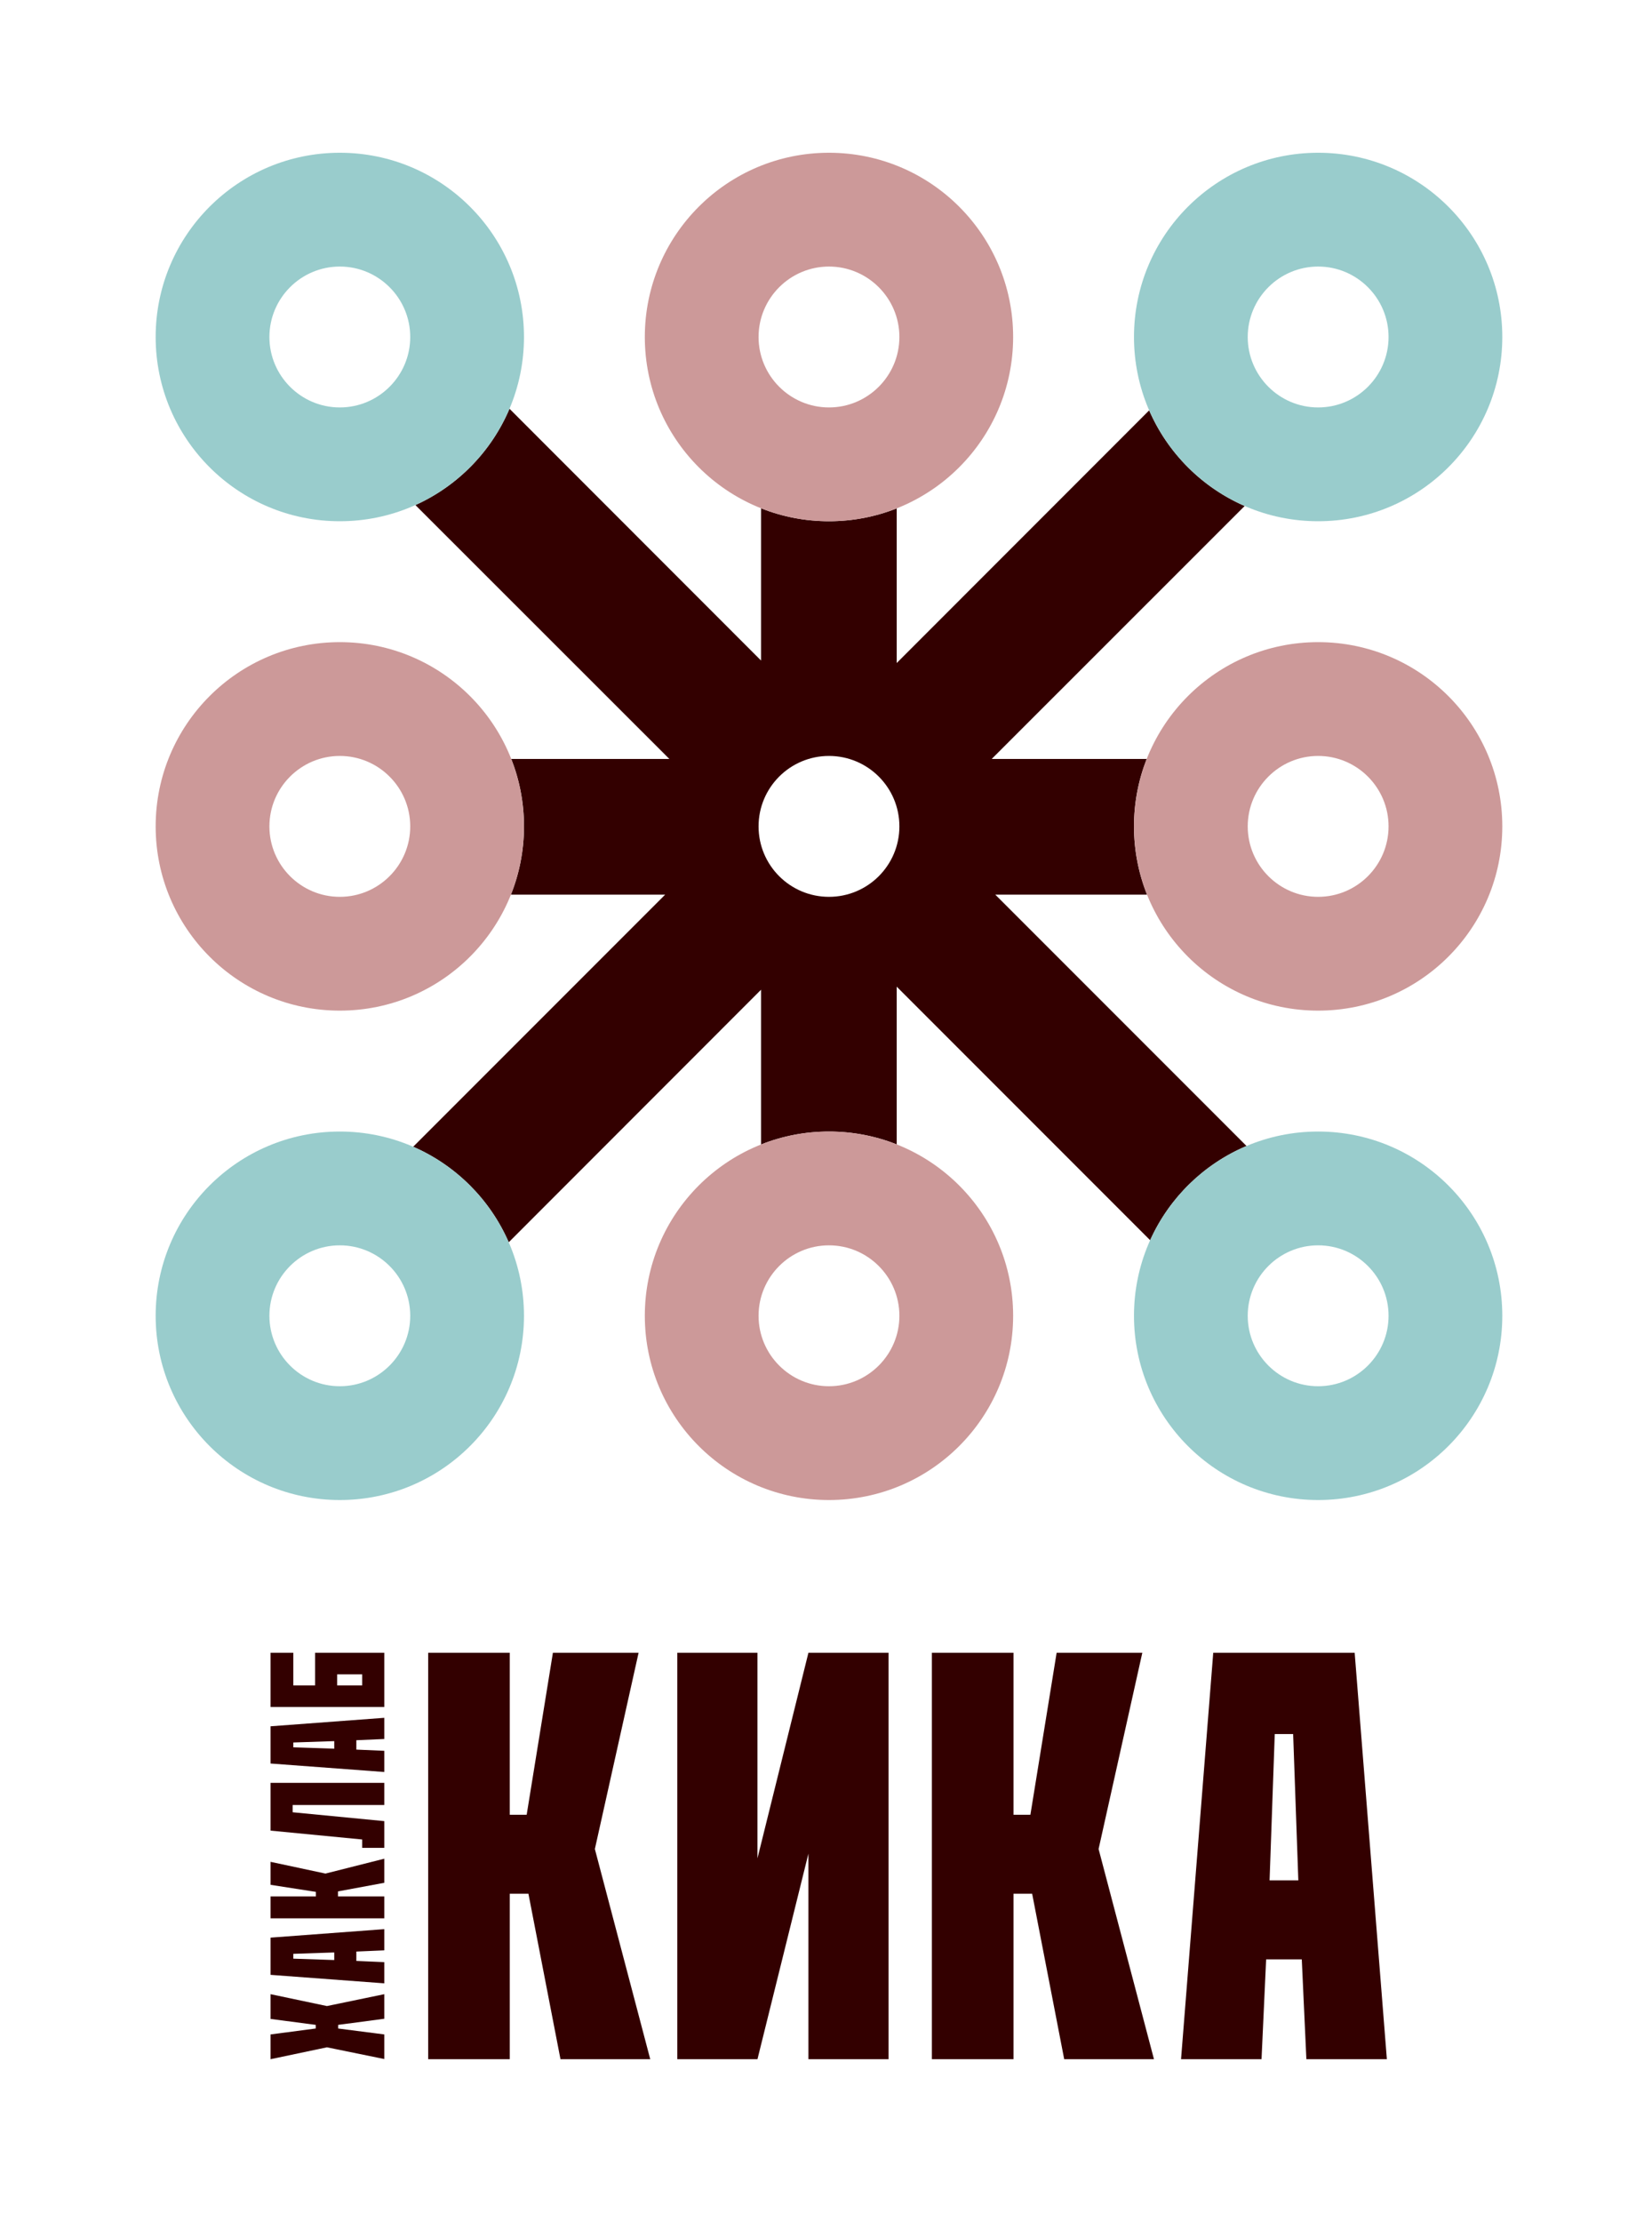 <?xml version="1.0" encoding="utf-8"?>
<!-- Generator: Adobe Illustrator 15.1.0, SVG Export Plug-In . SVG Version: 6.00 Build 0)  -->
<!DOCTYPE svg PUBLIC "-//W3C//DTD SVG 1.1//EN" "http://www.w3.org/Graphics/SVG/1.1/DTD/svg11.dtd">
<svg version="1.1" id="KIKA_finalno_logo" xmlns="http://www.w3.org/2000/svg" xmlns:xlink="http://www.w3.org/1999/xlink" x="0px"
	 y="0px" width="864.567px" height="1162.205px" viewBox="0 0 864.567 1162.205" enable-background="new 0 0 864.567 1162.205"
	 xml:space="preserve">
<g id="Logo">
	<rect id="podloga" fill="#FFFFFF" width="864.567" height="1162.205"/>
	<g id="tekst_3_">
		<g id="haklab">
			<path fill="#330000" d="M176.966,1061.105l24.151,3.109v12.863l-30.019-6.129l-29.509,6.217v-12.951l23.641-3.109v-1.898
				l-23.641-3.107v-12.949l29.509,6.215l30.019-6.215v12.861l-24.151,3.195V1061.105z"/>
			<path fill="#330000" d="M141.59,1013.571l59.527-4.436v11.084l-14.627,0.635v4.907l14.627,0.633v11.086l-59.527-4.436V1013.571z
				 M174.926,1021.329l-21.43,0.713v2.532l21.43,0.715V1021.329z"/>
			<path fill="#330000" d="M201.118,992.007v11.459H141.59v-11.459h23.726v-2.371l-23.726-3.684v-12.029l28.743,6.139l30.784-7.777
				v12.604l-24.236,4.502v2.617H201.118z"/>
			<path fill="#330000" d="M141.59,932.601h59.527v11.586h-47.962v3.807l47.962,4.635v13.988h-11.565v-4.387l-47.962-4.637V932.601z
				"/>
			<path fill="#330000" d="M141.59,903.019l59.527-4.434v11.086l-14.627,0.635v4.908l14.627,0.633v11.084l-59.527-4.434V903.019z
				 M174.926,910.78l-21.43,0.713v2.531l21.43,0.715V910.78z"/>
			<path fill="#330000" d="M141.59,892.915v-28.346h11.906v17.07h11.395v-17.07h36.227v28.346H141.59z M189.552,875.843h-13.096
				v5.797h13.096V875.843z"/>
		</g>
		<g id="kika">
			<path fill="#330000" d="M266.785,1077.166h-42.706V864.567h42.706v84.736h8.846l13.728-84.736h44.841l-22.878,102.656
				l28.979,109.942h-46.976l-16.777-86.558h-9.762V1077.166z"/>
			<path fill="#330000" d="M465.023,864.567v212.599h-41.942V969.651l-26.665,107.515h-41.943V864.567h41.943v107.516
				l26.665-107.516H465.023z"/>
			<path fill="#330000" d="M530.407,1077.166h-42.706V864.567h42.706v84.736h8.845l13.729-84.736h44.841l-22.878,102.656
				l28.979,109.942h-46.977l-16.775-86.558h-9.763V1077.166z"/>
			<path fill="#330000" d="M708.96,864.567l16.851,212.599h-42.124l-2.407-52.238h-18.654l-2.407,52.238h-42.124l16.849-212.599
				H708.96z M679.474,983.622l-2.708-76.535h-9.628l-2.707,76.535H679.474z"/>
		</g>
	</g>
	<g id="simbol_3_">
		<path id="linii" fill="#330000" d="M520.891,468h79.413c-4.41-11.046-6.839-23.097-6.839-35.717
			c0-12.454,2.363-24.356,6.664-35.283H519.01l132.384-132.321c-22.336-9.729-40.266-27.672-49.978-50.017L469.284,346.83v-80.895
			c-10.97,4.34-22.927,6.726-35.44,6.726c-12.56,0-24.557-2.405-35.56-6.775v79.632L266.64,213.815
			c-9.466,22.368-27.136,40.417-49.238,50.378L350.299,397h-82.742c4.301,10.927,6.664,22.829,6.664,35.283
			c0,12.62-2.429,24.671-6.839,35.717h80.724L216.241,599.865c22.337,9.714,40.273,27.641,50,49.972l132.043-132.103v80.946
			c11.003-4.371,23-6.775,35.56-6.775c12.514,0,24.471,2.386,35.44,6.727v-82.521l132.638,132.641
			c9.965-22.13,28.038-39.82,50.438-49.285L520.891,468z M433.843,469.134c-20.353,0-36.851-16.498-36.851-36.851
			c0-20.352,16.498-36.851,36.851-36.851c20.354,0,36.851,16.499,36.851,36.851C470.694,452.636,454.197,469.134,433.843,469.134z"
			/>
		<path id="krug" fill="#99CCCC" d="M177.843,139.433c20.319,0,36.85,16.531,36.85,36.85s-16.531,36.85-36.85,36.85
			s-36.85-16.531-36.85-36.85S157.524,139.433,177.843,139.433 M177.843,79.905c-53.229,0-96.378,43.149-96.378,96.378
			s43.149,96.378,96.378,96.378s96.378-43.149,96.378-96.378S231.072,79.905,177.843,79.905L177.843,79.905z"/>
		<path id="krug_1_" fill="#CC9999" d="M177.843,395.433c20.319,0,36.85,16.531,36.85,36.851s-16.531,36.851-36.85,36.851
			s-36.85-16.531-36.85-36.851S157.524,395.433,177.843,395.433 M177.843,335.905c-53.229,0-96.378,43.149-96.378,96.378
			s43.149,96.378,96.378,96.378s96.378-43.149,96.378-96.378S231.072,335.905,177.843,335.905L177.843,335.905z"/>
		<path id="krug_2_" fill="#CC9999" d="M689.843,395.433c20.319,0,36.851,16.531,36.851,36.851s-16.531,36.851-36.851,36.851
			s-36.851-16.531-36.851-36.851S669.524,395.433,689.843,395.433 M689.843,335.905c-53.229,0-96.378,43.149-96.378,96.378
			s43.149,96.378,96.378,96.378s96.378-43.149,96.378-96.378S743.072,335.905,689.843,335.905L689.843,335.905z"/>
		<path id="krug_3_" fill="#99CCCC" d="M177.843,651.433c20.319,0,36.85,16.531,36.85,36.851s-16.531,36.851-36.85,36.851
			s-36.85-16.531-36.85-36.851S157.524,651.433,177.843,651.433 M177.843,591.905c-53.229,0-96.378,43.149-96.378,96.378
			s43.149,96.378,96.378,96.378s96.378-43.149,96.378-96.378S231.072,591.905,177.843,591.905L177.843,591.905z"/>
		<path id="krug_4_" fill="#CC9999" d="M433.843,651.433c20.319,0,36.851,16.531,36.851,36.851s-16.531,36.851-36.851,36.851
			s-36.851-16.531-36.851-36.851S413.524,651.433,433.843,651.433 M433.843,591.905c-53.229,0-96.378,43.149-96.378,96.378
			s43.149,96.378,96.378,96.378s96.378-43.149,96.378-96.378S487.072,591.905,433.843,591.905L433.843,591.905z"/>
		<path id="krug_5_" fill="#99CCCC" d="M689.843,651.433c20.319,0,36.851,16.531,36.851,36.851s-16.531,36.851-36.851,36.851
			s-36.851-16.531-36.851-36.851S669.524,651.433,689.843,651.433 M689.843,591.905c-53.229,0-96.378,43.149-96.378,96.378
			s43.149,96.378,96.378,96.378s96.378-43.149,96.378-96.378S743.072,591.905,689.843,591.905L689.843,591.905z"/>
		<path id="krug_6_" fill="#CC9999" d="M433.843,139.433c20.319,0,36.851,16.531,36.851,36.85s-16.531,36.85-36.851,36.85
			s-36.851-16.531-36.851-36.85S413.524,139.433,433.843,139.433 M433.843,79.905c-53.229,0-96.378,43.149-96.378,96.378
			s43.149,96.378,96.378,96.378s96.378-43.149,96.378-96.378S487.072,79.905,433.843,79.905L433.843,79.905z"/>
		<path id="krug_7_" fill="#99CCCC" d="M689.843,139.433c20.319,0,36.851,16.531,36.851,36.85s-16.531,36.85-36.851,36.85
			s-36.851-16.531-36.851-36.85S669.524,139.433,689.843,139.433 M689.843,79.905c-53.229,0-96.378,43.149-96.378,96.378
			s43.149,96.378,96.378,96.378s96.378-43.149,96.378-96.378S743.072,79.905,689.843,79.905L689.843,79.905z"/>
	</g>
</g>
</svg>
